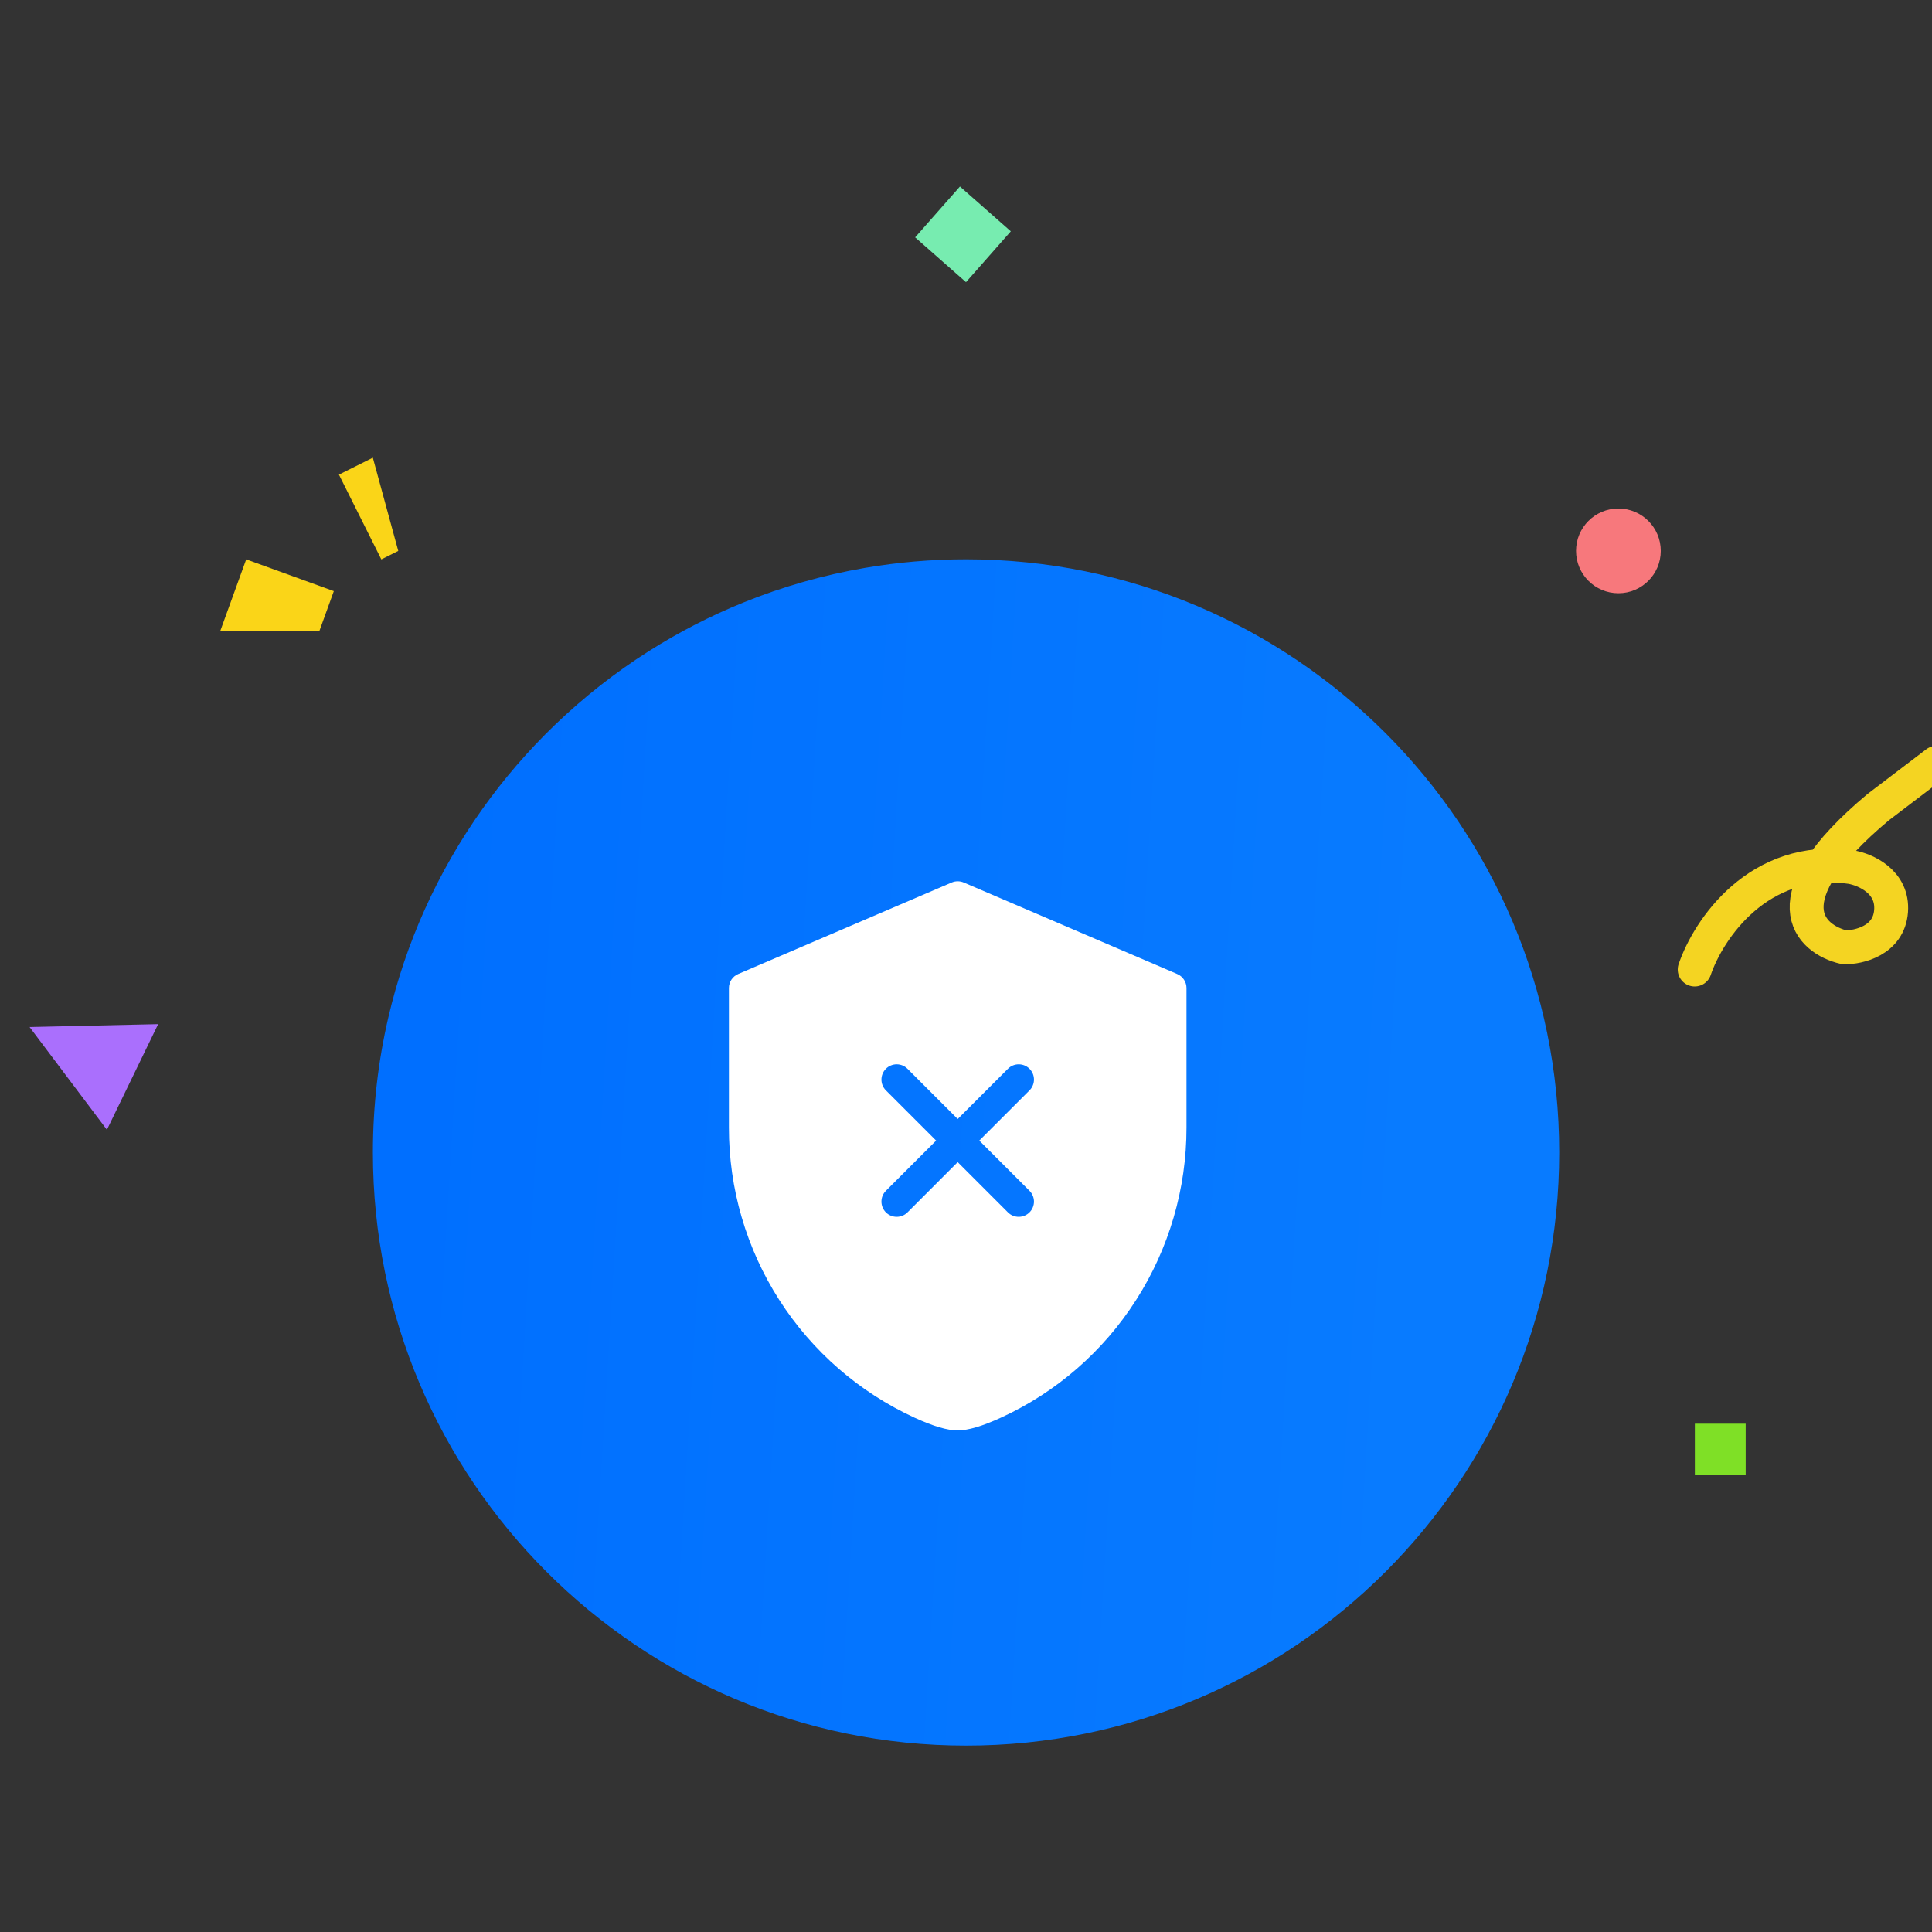 <svg width="94" height="94" viewBox="0 0 94 94" fill="none" xmlns="http://www.w3.org/2000/svg">
<rect x="0" y="0" width="94" height="94" fill="#333333" stroke="none"/>
<g clip-path="url(#clip0_211_11587)">
<path d="M10.715 30.704L11.979 27.215L16.242 28.76L15.54 30.698L10.715 30.704Z" fill="#FAD518"/>
<path d="M18.14 22.269L16.491 23.093L18.553 27.216L19.377 26.804L18.14 22.269Z" fill="#FAD518"/>
<path d="M1.439 49.969L7.694 49.828L5.201 54.968L1.439 49.969Z" fill="#AA6FFD"/>
<rect x="46.706" y="9.074" width="3.298" height="3.298" transform="rotate(41.386 46.706 9.074)" fill="#77ECB0"/>
<circle cx="78.742" cy="26.802" r="2.061" fill="#F7787C"/>
<rect x="82.462" y="69.269" width="2.473" height="2.473" fill="#7FE026"/>
<path d="M82.454 47.172C83.109 45.248 85.548 41.556 90.061 42.187C90.757 42.304 92.119 42.898 92.009 44.331C91.899 45.764 90.445 46.102 89.732 46.091C88.039 45.695 85.998 43.778 91.378 39.275L94.218 37.114" stroke="#F4D422" stroke-width="1.649" stroke-linecap="round"/>
<path d="M75.862 56.072C75.862 72.01 62.941 84.931 47.002 84.931C31.064 84.931 18.143 72.01 18.143 56.072C18.143 53.815 18.401 51.62 18.891 49.513C19.314 47.691 19.91 45.936 20.66 44.265C21.44 42.528 22.387 40.881 23.48 39.346C24.525 37.88 25.703 36.515 26.997 35.271C28.399 33.922 29.937 32.714 31.588 31.668C33.037 30.752 34.572 29.96 36.18 29.31C38.057 28.55 40.033 27.982 42.083 27.63C43.682 27.355 45.325 27.212 47.002 27.212C62.941 27.212 75.862 40.133 75.862 56.072Z" fill="url(#paint0_linear_211_11587)"/>
<path d="M57.278 47.391L46.889 42.938C46.797 42.898 46.697 42.878 46.596 42.878C46.496 42.878 46.396 42.898 46.304 42.938L35.914 47.391C35.781 47.448 35.667 47.543 35.587 47.664C35.508 47.785 35.465 47.927 35.465 48.073V54.858C35.461 57.83 36.31 60.741 37.912 63.244C39.514 65.747 41.802 67.738 44.502 68.979C45.42 69.398 46.086 69.594 46.596 69.594C47.107 69.594 47.772 69.398 48.691 68.979C51.394 67.743 53.682 65.752 55.279 63.246C56.88 60.741 57.73 57.83 57.728 54.858V48.073C57.728 47.927 57.685 47.785 57.605 47.664C57.526 47.543 57.412 47.448 57.278 47.391ZM50.089 57.937C50.158 58.006 50.213 58.088 50.25 58.178C50.287 58.268 50.307 58.365 50.307 58.462C50.307 58.56 50.287 58.656 50.25 58.746C50.213 58.836 50.158 58.918 50.089 58.987C50.02 59.056 49.938 59.111 49.848 59.148C49.758 59.185 49.662 59.204 49.564 59.204C49.467 59.204 49.37 59.185 49.28 59.148C49.19 59.111 49.108 59.056 49.04 58.987L46.596 56.543L44.153 58.987C44.084 59.056 44.002 59.111 43.912 59.148C43.822 59.185 43.725 59.204 43.628 59.204C43.531 59.204 43.434 59.185 43.344 59.148C43.254 59.111 43.172 59.056 43.103 58.987C43.034 58.918 42.98 58.836 42.942 58.746C42.905 58.656 42.886 58.56 42.886 58.462C42.886 58.365 42.905 58.268 42.942 58.178C42.98 58.088 43.034 58.006 43.103 57.937L45.547 55.494L43.103 53.05C42.964 52.911 42.886 52.722 42.886 52.525C42.886 52.328 42.964 52.14 43.103 52.001C43.242 51.861 43.431 51.783 43.628 51.783C43.825 51.783 44.014 51.861 44.153 52.001L46.596 54.444L49.04 52.001C49.179 51.861 49.368 51.783 49.565 51.783C49.762 51.783 49.95 51.861 50.09 52.001C50.229 52.14 50.307 52.328 50.307 52.525C50.307 52.722 50.229 52.911 50.09 53.05L47.646 55.494L50.089 57.937Z" fill="white"/>
</g>
<defs>
<linearGradient id="paint0_linear_211_11587" x1="21.647" y1="27.212" x2="71.013" y2="30.236" gradientUnits="userSpaceOnUse">
<stop stop-color="#006FFF"/>
<stop offset="1" stop-color="#087BFF"/>
</linearGradient>
<clipPath id="clip0_211_11587">
<rect width="94" height="94" fill="white"/>
</clipPath>
</defs>
</svg>
